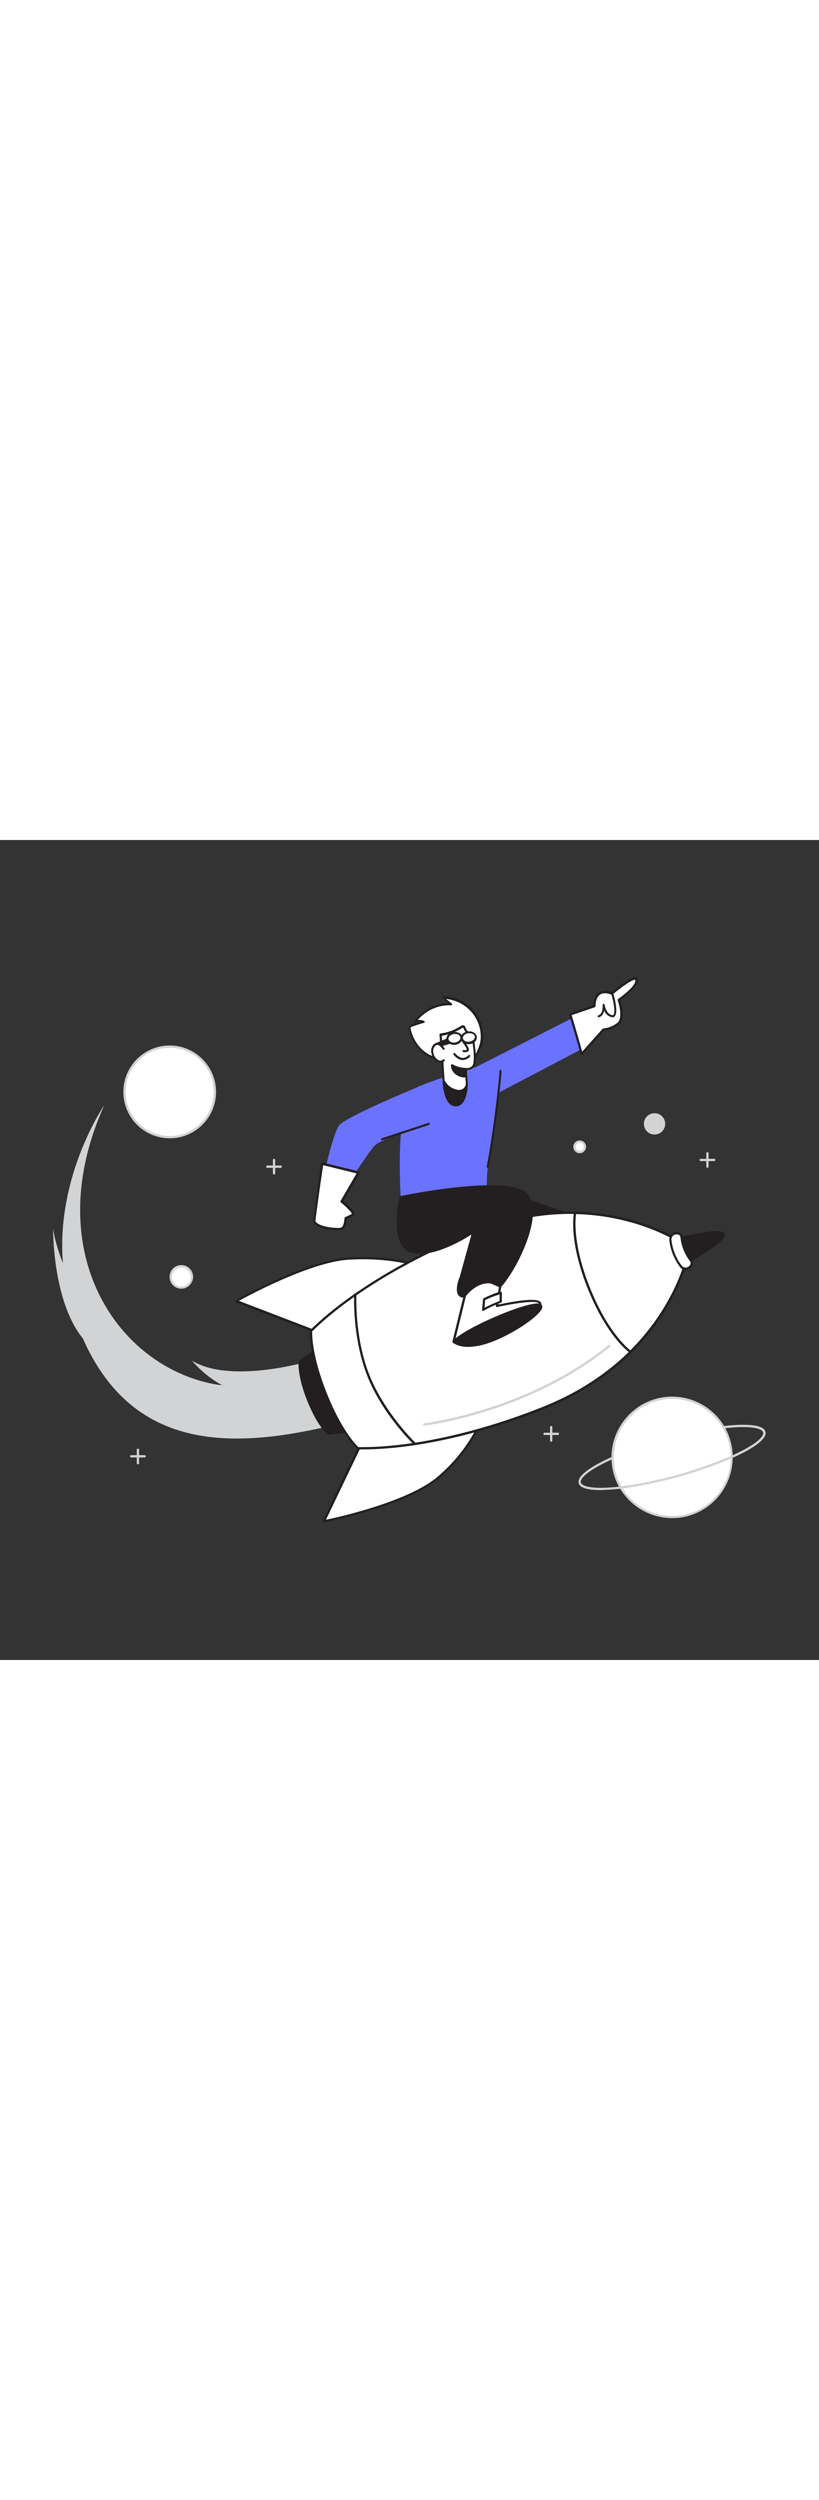 <svg version="1.1" id="Layer_1" xmlns="http://www.w3.org/2000/svg" xmlns:xlink="http://www.w3.org/1999/xlink" x="0px" y="0px" viewBox="0 0 500 500" style="width: 164px;" xml:space="preserve" data-imageid="rocket-boy-26" imageName="Rocket Boy" class="illustrations_image">
  <rect x="0" y="0" width="500" height="500" fill="#333333" stroke="none"/>
  <style type="text/css">
    .st0_rocket-boy-26{fill:#231F20;}
    .st1_rocket-boy-26{fill:#FFFFFF;}
    .st2_rocket-boy-26{fill:#D1D3D4;}
    .st3_rocket-boy-26{fill:#6b72fd;}
  </style>
	<g id="Left_Foot_rocket-boy-26">
    <polygon class="st0_rocket-boy-26" points="297.1,210.8 388.7,242.9 340.6,255.2 284.3,227.4  "/>
		<path class="st0_rocket-boy-26" d="M340.6,255.8c-0.1,0-0.2,0-0.3-0.1L284,227.9c-0.3-0.1-0.4-0.5-0.3-0.8c0,0,0-0.1,0.1-0.1l12.9-16.6
      c0.2-0.2,0.4-0.3,0.7-0.2l91.6,32.1c0.3,0.1,0.4,0.3,0.4,0.6c0,0.3-0.2,0.5-0.5,0.6l-48.1,12.3
      C340.7,255.8,340.7,255.8,340.6,255.8z M285.2,227.2l55.5,27.4l45.9-11.8l-89.2-31.3L285.2,227.2z"/>
  </g>
	<g id="Stars_and_Planet_rocket-boy-26">
    <circle class="st1_rocket-boy-26" cx="103.6" cy="153.6" r="27.6"/>
		<path class="st2_rocket-boy-26" d="M103.6,181.9c-15.6,0-28.3-12.7-28.3-28.3c0-15.6,12.7-28.3,28.3-28.3c15.6,0,28.3,12.7,28.3,28.3
      C131.9,169.2,119.2,181.9,103.6,181.9z M103.6,126.7c-14.9,0-26.9,12.1-26.9,26.9s12.1,26.9,26.9,26.9s26.9-12.1,26.9-26.9
      C130.5,138.7,118.4,126.7,103.6,126.7z"/>
		<circle class="st1_rocket-boy-26" cx="110.7" cy="266.5" r="6.5"/>
		<path class="st2_rocket-boy-26" d="M110.7,273.6c-4,0-7.2-3.2-7.2-7.2c0-4,3.2-7.2,7.2-7.2s7.2,3.2,7.2,7.2l0,0
      C117.8,270.4,114.6,273.6,110.7,273.6z M110.7,260.7c-3.2,0-5.8,2.6-5.8,5.8c0,3.2,2.6,5.8,5.8,5.8c3.2,0,5.8-2.6,5.8-5.8
      C116.4,263.3,113.8,260.7,110.7,260.7z"/>
		<circle class="st1_rocket-boy-26" cx="353.9" cy="187.1" r="3.2"/>
		<path class="st2_rocket-boy-26" d="M353.9,191c-2.2,0-3.9-1.8-3.9-3.9c0-2.2,1.8-3.9,3.9-3.9c2.2,0,3.9,1.8,3.9,3.9c0,0,0,0,0,0
      C357.8,189.2,356,191,353.9,191z M353.9,184.6c-1.4,0-2.5,1.1-2.5,2.5s1.1,2.5,2.5,2.5s2.5-1.1,2.5-2.5l0,0
      C356.4,185.7,355.3,184.5,353.9,184.6C353.9,184.5,353.9,184.5,353.9,184.6L353.9,184.6z"/>
		<circle class="st2_rocket-boy-26" cx="399.6" cy="173.1" r="6.5"/>
		<circle class="st1_rocket-boy-26" cx="410.4" cy="376.5" r="36.4"/>
		<path class="st2_rocket-boy-26" d="M410.4,413.5c-20.5,0-37.1-16.6-37.1-37s16.6-37.1,37-37.1c16.7,0,31.3,11.1,35.7,27.2l0,0
      c5.4,19.7-6.2,40.1-25.9,45.6C417,413.1,413.7,413.5,410.4,413.5L410.4,413.5z M410.4,340.8c-19.7,0-35.7,16-35.7,35.7
      c0,19.7,16,35.7,35.7,35.7c19.7,0,35.7-16,35.7-35.7c0-3.2-0.4-6.4-1.3-9.5l0,0C440.4,351.5,426.4,340.8,410.4,340.8L410.4,340.8z"/>
		<path class="st2_rocket-boy-26" d="M366.6,396.4c-6.5,0-12.4-0.9-13.3-4.2c-1.5-5.4,12.1-12.4,20.4-16.1c0.4-0.2,0.8,0,0.9,0.4
      c0.2,0.4,0,0.8-0.4,0.9c-15.5,6.9-20.3,12-19.6,14.4s7.4,4.4,24.2,2.4c23.2-3.1,46-9.4,67.5-18.6c15.5-6.9,20.3-12,19.6-14.4
      s-7.4-4.4-24.2-2.4c-0.4,0-0.7-0.2-0.8-0.6c0,0,0,0,0,0c0-0.4,0.2-0.7,0.6-0.8c9-1.1,24.3-2,25.8,3.4s-12.1,12.4-20.4,16.1
      c-21.7,9.3-44.6,15.5-67.9,18.7C374.9,396,370.7,396.3,366.6,396.4z"/>
		<path class="st2_rocket-boy-26" d="M336.5,366.9c-0.4,0-0.7-0.3-0.7-0.7v0V358c0-0.4,0.3-0.7,0.7-0.7c0.4,0,0.7,0.3,0.7,0.7v8.2
      C337.2,366.6,336.9,366.9,336.5,366.9z"/>
		<path class="st2_rocket-boy-26" d="M340.6,362.8h-8.2c-0.4,0-0.7-0.3-0.7-0.7c0-0.4,0.3-0.7,0.7-0.7h8.2c0.4,0,0.7,0.3,0.7,0.7
      S341,362.8,340.6,362.8C340.6,362.8,340.6,362.8,340.6,362.8z"/>
		<path class="st2_rocket-boy-26" d="M431.9,199.9c-0.4,0-0.7-0.3-0.7-0.7c0,0,0,0,0,0V191c0-0.4,0.3-0.7,0.7-0.7c0.4,0,0.7,0.3,0.7,0.7
      c0,0,0,0,0,0v8.2C432.6,199.6,432.2,199.9,431.9,199.9z"/>
		<path class="st2_rocket-boy-26" d="M436,195.8h-8.2c-0.4,0-0.7-0.3-0.7-0.7s0.3-0.7,0.7-0.7c0,0,0,0,0,0h8.2c0.4,0,0.7,0.3,0.7,0.7
      C436.7,195.5,436.4,195.8,436,195.8z"/>
		<path class="st2_rocket-boy-26" d="M84.2,380.7c-0.4,0-0.7-0.3-0.7-0.7l0,0v-8.2c0-0.4,0.3-0.7,0.7-0.7c0.4,0,0.7,0.3,0.7,0.7v8.3
      C84.9,380.4,84.6,380.7,84.2,380.7z"/>
		<path class="st2_rocket-boy-26" d="M88.3,376.5h-8.2c-0.4,0-0.7-0.3-0.7-0.7c0-0.4,0.3-0.7,0.7-0.7h8.2c0.4,0,0.7,0.3,0.7,0.7
      C89,376.2,88.7,376.5,88.3,376.5C88.3,376.5,88.3,376.5,88.3,376.5z"/>
		<path class="st2_rocket-boy-26" d="M167.3,204c-0.4,0-0.7-0.3-0.7-0.7v-8.2c0-0.4,0.3-0.7,0.7-0.7c0.4,0,0.7,0.3,0.7,0.7v8.2
      C168,203.7,167.7,204,167.3,204z"/>
		<path class="st2_rocket-boy-26" d="M171.4,199.9h-8.2c-0.4,0-0.7-0.3-0.7-0.7c0-0.4,0.3-0.7,0.7-0.7c0,0,0,0,0,0h8.2c0.4,0,0.7,0.3,0.7,0.7
      C172.1,199.6,171.8,199.9,171.4,199.9C171.4,199.9,171.4,199.9,171.4,199.9z"/>
  </g>
	<g id="Rocket_rocket-boy-26">
    <path class="st2_rocket-boy-26" d="M189.9,317.5c0,0-48.6,14.7-72.7,0c0,0,18.5,23.1,43.6,20.5S189.9,317.5,189.9,317.5z"/>
		<path class="st2_rocket-boy-26" d="M206.8,304.8c0,0-37,35.8-79,26.4c-58.3-13-103.3-82.4-64.2-169.4c0,0-40.6,59-19.6,124.7
      c28.8,90,98.3,86.3,169.1,67.9"/>
		<path class="st0_rocket-boy-26" d="M182.9,318c0,0-1.1,7.8,5.2,23.5s12.4,20.6,12.4,20.6l22.2-2.7l-21.8-54.6L182.9,318z"/>
		<path class="st0_rocket-boy-26" d="M200.5,362.7c-0.1,0-0.3,0-0.4-0.1c-0.3-0.2-6.4-5.2-12.6-20.8s-5.2-23.5-5.2-23.8c0-0.2,0.1-0.3,0.2-0.4
      l18-13.3c0.2-0.1,0.4-0.2,0.5-0.1c0.2,0.1,0.3,0.2,0.4,0.4l21.8,54.6c0.1,0.3,0,0.7-0.3,0.8c-0.1,0-0.1,0-0.2,0L200.5,362.7
      L200.5,362.7z M183.5,318.4c-0.1,1.5-0.3,9.1,5.1,22.9s10.9,19.2,12,20.2l21.1-2.6l-21.2-53.1L183.5,318.4z"/>
		<path class="st1_rocket-boy-26" d="M293.4,354.4c0,0-6.2,17.8-26,34.5s-69.6,26.5-69.6,26.5l27.3-57.1L293.4,354.4z"/>
		<path class="st0_rocket-boy-26" d="M197.8,416.2c-0.2,0-0.4-0.1-0.6-0.3c-0.2-0.2-0.2-0.5-0.1-0.7l27.3-57.1c0.1-0.2,0.3-0.4,0.6-0.4l68.3-4
      c0.2,0,0.5,0.1,0.6,0.3c0.1,0.2,0.2,0.4,0.1,0.6c-0.1,0.2-6.5,18.2-26.2,34.8s-69.5,26.6-70,26.7L197.8,416.2z M225.6,359.1
      L199,414.5c8.2-1.7,50.4-11.2,68-26.1c16.8-14.2,23.8-29.3,25.4-33.2L225.6,359.1z"/>
		<path class="st1_rocket-boy-26" d="M255.6,259.6c0,0-16.7-5.9-42.6-4.4s-68.8,25.9-68.8,25.9l59.1,22.6L255.6,259.6z"/>
		<path class="st0_rocket-boy-26" d="M203.3,304.5c-0.1,0-0.2,0-0.2,0l-59.1-22.6c-0.3-0.1-0.4-0.3-0.4-0.6c0-0.3,0.1-0.5,0.4-0.7
      c0.4-0.2,43.4-24.5,69.1-26s42.7,4.4,42.9,4.5c0.4,0.1,0.6,0.5,0.4,0.9c0,0.1-0.1,0.2-0.2,0.3l-52.3,44.1
      C203.7,304.4,203.5,304.5,203.3,304.5z M145.8,281l57.4,22l51-43.1c-4.2-1.3-19.6-5.3-41.1-4C190.2,257.2,153.2,277,145.8,281z"/>
		<path class="st1_rocket-boy-26" d="M189.9,299.3c21.7-21.3,56.8-43.2,98.9-60c63.8-25.4,111-3.5,126.6,5.8c3.5,2.1,5.1,6.2,4,10.1
      c-5,17.5-24.1,65.9-87.9,91.3c-42.1,16.8-82.6,25-113,24.5c0,0-9.8-8.7-19.8-33.6S189.9,299.3,189.9,299.3z"/>
		<path class="st0_rocket-boy-26" d="M221.1,371.6h-2.6c-0.2,0-0.3-0.1-0.4-0.2c-0.4-0.4-10.1-9.1-20-33.9s-8.9-37.8-8.9-38.3
      c0-0.2,0.1-0.3,0.2-0.4c22.6-22.1,58.7-44,99.1-60.2c63.3-25.2,110.1-4.4,127.2,5.8c3.8,2.2,5.6,6.7,4.4,10.9
      c-5.5,19.2-25,66.5-88.3,91.8C292.5,362.8,252.3,371.6,221.1,371.6z M218.8,370.2c31.3,0.4,72.4-8.5,112.5-24.5
      c62.7-25,82.1-71.9,87.5-90.8c1-3.6-0.5-7.4-3.7-9.3c-17-10.1-63.3-30.7-126-5.7c-40.1,16-76,37.7-98.5,59.7
      c-0.1,1.9-0.2,14.8,8.8,37.5S217.4,368.9,218.8,370.2z"/>
		<path class="st1_rocket-boy-26" d="M419.4,255.1c-3.2,11.1-12.1,34.7-34.5,57c0,0-13.6-9.3-25.4-38.9s-8.4-45.7-8.4-45.7
      c31.6,0.7,54.3,11.7,64.3,17.6C418.9,247.1,420.5,251.2,419.4,255.1z"/>
		<path class="st0_rocket-boy-26" d="M384.9,312.8c-0.1,0-0.3,0-0.4-0.1c-0.6-0.4-13.9-9.8-25.7-39.2s-8.5-45.5-8.4-46.1c0.1-0.3,0.4-0.5,0.7-0.6
      l0,0c31.4,0.7,54,11.4,64.6,17.7c3.8,2.2,5.6,6.7,4.4,10.9l0,0c-3.4,11.9-12.4,35.2-34.7,57.3C385.2,312.7,385.1,312.8,384.9,312.8
      z M351.7,228.1c-0.5,3.1-2,18.8,8.4,44.8s22.2,36.3,24.7,38.3c21.8-21.8,30.6-44.5,33.9-56.2l0,0c1-3.6-0.5-7.4-3.7-9.3
      C404.6,239.4,382.5,229,351.7,228.1z"/>
		<path class="st1_rocket-boy-26" d="M199.6,296.3c-0.4,0-0.7-0.3-0.7-0.7c0-0.2,0.1-0.4,0.2-0.5c15.7-12.9,32.3-24.7,49.4-35.6
      c0.3-0.2,0.8-0.1,1,0.2c0.2,0.3,0.1,0.8-0.2,1l0,0c-17.1,10.8-33.6,22.7-49.3,35.5C199.9,296.2,199.8,296.3,199.6,296.3z"/>
		<path class="st0_rocket-boy-26" d="M253.3,369c-0.2,0-0.4-0.1-0.5-0.2c-0.2-0.2-19.1-18.2-28.5-41.8s-8.1-49.7-8.1-49.9c0-0.4,0.4-0.7,0.7-0.7
      c0,0,0,0,0,0c0.4,0,0.7,0.4,0.7,0.7c0,0.3-1.3,26.1,8,49.3s28,41.1,28.2,41.3c0.3,0.3,0.3,0.7,0,1c0,0,0,0,0,0
      C253.7,368.9,253.5,369,253.3,369z"/>
		<path class="st0_rocket-boy-26" d="M413.5,243.2c0,0,26.9-7,28.5-3s-22.8,17.4-22.8,17.4"/>
		<path class="st0_rocket-boy-26" d="M419.2,258.3c-0.2,0-0.4-0.1-0.5-0.3c-0.2-0.3,0-0.7,0.2-0.8c11.5-6.3,23.3-14.5,22.5-16.7s-15.1,0.1-27.8,3.4
      c-0.3,0.1-0.7-0.1-0.8-0.4c-0.1-0.3,0.1-0.7,0.5-0.8c6.4-1.7,27.6-6.8,29.2-2.6s-17.2,15-23,18.2
      C419.4,258.3,419.3,258.3,419.2,258.3z"/>
		<path class="st1_rocket-boy-26" d="M415.8,260.2c-3.7-4.8-6-10.5-6.6-16.5c-0.1-2,1.4-3.7,3.3-3.9l0,0c1.6-0.4,3.2,0.6,3.6,2.2c0,0.1,0,0.1,0,0.2
      c0.5,5.2,2.5,10.1,5.7,14.2c0.9,1.4,0.6,3.2-0.8,4.2c-0.1,0-0.1,0.1-0.2,0.1l0,0C419.3,262,417.1,261.7,415.8,260.2z"/>
		<path class="st0_rocket-boy-26" d="M418.6,262.2c-1.3,0-2.5-0.6-3.3-1.6c-3.7-4.9-6.1-10.7-6.7-16.8c-0.1-2.3,1.6-4.4,3.9-4.7
      c1.1-0.2,2.3,0.1,3.2,0.8c0.7,0.5,1.2,1.4,1.3,2.3c0.5,5,2.4,9.8,5.5,13.9c0.5,0.7,0.8,1.6,0.6,2.5c-0.2,1.1-0.8,2.1-1.8,2.8
      C420.5,261.9,419.6,262.2,418.6,262.2z M413.1,240.5h-0.5c-1.6,0.2-2.7,1.5-2.7,3.1c0.6,5.9,2.8,11.5,6.4,16.1l0,0
      c1,1.2,2.8,1.4,4.1,0.4c0.6-0.4,1.1-1.1,1.2-1.8c0.1-0.5,0-1-0.4-1.5c-3.2-4.2-5.3-9.3-5.8-14.6c-0.1-0.5-0.3-1-0.7-1.3
      C414.3,240.7,413.7,240.5,413.1,240.5L413.1,240.5z"/>
		<path class="st2_rocket-boy-26" d="M258.9,357.1c-0.4,0-0.7-0.4-0.7-0.7c0-0.3,0.3-0.6,0.6-0.7c0.6-0.1,63.1-7.6,112.8-47.8
      c0.3-0.2,0.8-0.2,1,0.1c0,0,0,0,0,0c0.2,0.3,0.2,0.7-0.1,1c0,0,0,0,0,0C322.5,349.5,259.6,357.1,258.9,357.1L258.9,357.1z"/>
		<path class="st2_rocket-boy-26" d="M58.2,299.1c-2.1-4.2-22.6-39.5-25.8-62.1c0,0-0.4,44,18,66.7S58.2,299.1,58.2,299.1z"/>
  </g>
	<g id="Character_rocket-boy-26">
    <path class="st3_rocket-boy-26 targetColor" d="M307.4,142.8c0,0-10.6,48.1-10.2,68c0,1,3.1,3.4,3.2,4.3c1.5,17.8-55.8,2.8-55.8,2.8s-2.1-37.7,2.1-51.2
      s8.8-16.4,8.8-16.4s38.3-15.1,45.1-12.9S307.4,142.8,307.4,142.8z" style="fill: #6b72fd;"/>
		<polygon class="st3_rocket-boy-26 targetColor" points="286.8,163.3 359.7,125.1 353.9,106.3 275.9,145.9" style="fill: #6b72fd;"/>
		<path class="st1_rocket-boy-26" d="M287.9,134.1c1.2-0.5,2.2-1.5,2.8-2.7c2.1-3.7,3.7-7.7,3.6-12c-0.3-12.9-10.8-23.2-23.7-23.4l5,4
      c-8.6-0.3-16.8,3.6-21.9,10.6c1.7-0.5,3.5-0.4,5.1,0.2c-2.5,0.7-5,1.5-7.5,2.4c-0.8,0.1-1.3,0.9-1.2,1.7c0,0.1,0.1,0.3,0.1,0.4
      c1.8,8.3,8,16,16.4,17.8c1.4,0.3,2.9,0.4,4.3,0.6c3.2,0.4,6.3,1.1,9.5,1.2c2,0.1,4,0,6-0.4C286.9,134.4,287.4,134.3,287.9,134.1z"/>
		<path class="st0_rocket-boy-26" d="M281.9,135.7c-0.5,0-1,0-1.6,0c-2.1-0.1-4.2-0.4-6.2-0.8c-1.1-0.2-2.2-0.3-3.3-0.5l-1-0.1
      c-1.1-0.1-2.2-0.3-3.3-0.5c-8.1-1.7-14.9-9.1-16.9-18.3c-0.2-0.6-0.1-1.3,0.2-1.9c0.3-0.4,0.8-0.7,1.3-0.9c1.6-0.7,3.3-1.2,5-1.8
      c-0.8,0-1.5,0.1-2.2,0.3c-0.3,0.1-0.5,0-0.7-0.2c-0.2-0.2-0.2-0.5,0-0.8c4.9-6.6,12.5-10.6,20.6-10.9l-3.5-2.9
      c-0.2-0.2-0.3-0.5-0.2-0.7c0.1-0.2,0.3-0.4,0.6-0.4c13.3,0.1,24,10.7,24.3,24c0.1,3.9-1.1,7.9-3.7,12.3c-0.6,1.4-1.7,2.4-3.1,3l0,0
      c-0.5,0.2-1.1,0.4-1.6,0.5C285,135.5,283.5,135.7,281.9,135.7z M255.8,109.7c1.1,0,2.1,0.2,3.1,0.6c0.3,0.1,0.4,0.4,0.4,0.6
      c0,0.3-0.2,0.5-0.5,0.6c-2.5,0.7-5,1.5-7.4,2.4c-0.3,0.1-0.5,0.2-0.7,0.4c-0.1,0.3-0.1,0.6,0,0.9c1.9,8.7,8.2,15.7,15.9,17.3
      c1,0.2,2.1,0.4,3.2,0.5l1,0.1c1.1,0.1,2.2,0.3,3.4,0.5c2,0.3,4.1,0.6,6.1,0.8c2,0.1,3.9,0,5.8-0.4c0.5-0.1,1-0.2,1.4-0.4l0,0
      c1.1-0.5,2-1.3,2.5-2.5c2.5-4.2,3.6-8,3.5-11.6c-0.1-5-1.9-9.9-5-13.8c-4-5-9.8-8.1-16.2-8.8l3.5,2.8c0.2,0.2,0.3,0.5,0.2,0.7
      c-0.1,0.3-0.3,0.4-0.6,0.4c-7.8-0.3-15.3,3-20.4,9C255.4,109.7,255.6,109.7,255.8,109.7L255.8,109.7z M287.9,134.1L287.9,134.1z"/>
		<path class="st0_rocket-boy-26" d="M270.8,146.7c0,0,0.2,14.6,7.1,15.1s7.1-13,7.1-13"/>
		<path class="st0_rocket-boy-26" d="M278.3,162.4h-0.4c-7.4-0.5-7.7-15.1-7.7-15.7c0-0.3,0.2-0.7,0.5-0.7s0.7,0.2,0.7,0.5c0,0.1,0,0.1,0,0.2
      c0,0.1,0.3,14.1,6.6,14.5c1.1,0.1,2.2-0.3,3-1.1c3.3-3,3.4-11.2,3.4-11.3c0-0.3,0.3-0.6,0.6-0.6c0.3,0,0.6,0.3,0.6,0.6c0,0,0,0,0,0
      c0,0.4-0.1,8.8-3.8,12.2C280.9,161.9,279.6,162.4,278.3,162.4z"/>
		<path class="st1_rocket-boy-26" d="M284.4,139.6l0.6,9.2c0,0-0.6,5.2-6.3,4c-3.4-0.8-6.3-3-7.9-6.1c0,0-1.4-22.1-1.9-28c4.1-0.5,8.1-1.9,11.6-4
      c0.5-0.4,1.1-0.8,1.7-1c1.1-0.2,1,0.5,1.5,1.4c0.9,1.8,2.4,3.2,4.2,4c0.2,0.1,0.4,0.2,0.6,0.4c0.1,0.2,0.1,0.3,0.1,0.5
      c0.6,5.3,1.7,10.5,0.9,15.8C289,140.4,284.4,139.6,284.4,139.6z"/>
		<path class="st0_rocket-boy-26" d="M280.3,153.6c-0.6,0-1.2-0.1-1.8-0.2c-3.6-0.8-6.7-3.2-8.3-6.5c0-0.1,0-0.1,0-0.2c0-0.2-1.4-22.2-1.9-28
      c0-0.2,0-0.3,0.1-0.5c0.1-0.1,0.3-0.2,0.4-0.2c4-0.5,7.9-1.8,11.4-3.9c0.2-0.1,0.3-0.2,0.5-0.3c0.4-0.3,0.9-0.6,1.5-0.8
      c0.8-0.2,1.7,0.3,1.9,1.1c0,0,0,0.1,0,0.1c0.1,0.2,0.2,0.4,0.2,0.6c0.9,1.6,2.2,3,3.9,3.7c0.3,0.1,0.7,0.4,0.9,0.7
      c0.1,0.2,0.2,0.5,0.2,0.8c0.1,1.1,0.3,2.3,0.4,3.4c0.5,4.1,1.1,8.3,0.5,12.6c-0.1,1.3-0.8,2.5-1.8,3.3c-1,0.7-2.2,1-3.4,1
      l0.6,8.5c-0.2,1.6-1,3-2.2,3.9C282.5,153.3,281.4,153.7,280.3,153.6z M271.4,146.5c1.5,2.9,4.2,5,7.4,5.7c1.3,0.4,2.7,0.2,3.9-0.5
      c0.9-0.7,1.5-1.8,1.7-2.9l-0.6-9.1c0-0.2,0.1-0.4,0.2-0.5c0.1-0.1,0.3-0.2,0.5-0.2c1.1,0.2,2.2-0.1,3.2-0.7
      c0.8-0.6,1.2-1.5,1.3-2.4c0.6-4.1,0-8.2-0.5-12.2c-0.1-1.1-0.3-2.3-0.4-3.4c0-0.1,0-0.2,0-0.2c-0.1-0.1-0.2-0.1-0.3-0.2
      c-1.9-0.9-3.5-2.4-4.5-4.3c-0.1-0.2-0.2-0.5-0.3-0.7c-0.1-0.1-0.1-0.3-0.2-0.4l0,0c-0.1,0-0.2,0-0.4,0c-0.3,0.1-0.6,0.3-0.9,0.5
      c-0.2,0.1-0.4,0.3-0.6,0.4c-3.5,2-7.3,3.4-11.2,4C270.1,125.6,271.3,144.8,271.4,146.5L271.4,146.5z"/>
		<path class="st0_rocket-boy-26" d="M284.6,144.1c-2.3,0.2-4.5-0.5-6.3-1.9c-1.5-1.2-2.3-3-2.4-4.9c2.6,1.4,5.5,2.2,8.4,2.3L284.6,144.1z"/>
		<path class="st0_rocket-boy-26" d="M284,144.8c-2.2,0.1-4.4-0.7-6.1-2.1c-1.6-1.3-2.6-3.3-2.6-5.4c0-0.3,0.3-0.6,0.7-0.6c0.1,0,0.2,0,0.3,0.1
      c2.5,1.4,5.3,2.1,8.1,2.2c0.3,0,0.6,0.2,0.6,0.6l0.2,4.5c0,0.3-0.2,0.6-0.5,0.6C284.5,144.7,284.2,144.8,284,144.8z M276.7,138.4
      c0.3,1.3,1,2.5,2.1,3.4c1.5,1.2,3.3,1.9,5.2,1.8l-0.2-3.3C281.3,140.1,278.9,139.5,276.7,138.4L276.7,138.4z"/>
		<path class="st1_rocket-boy-26" d="M283,123.2c0,0,3.2,4.2,2.6,5.1c-0.7,0.8-2.7,0.4-2.7,0.4"/>
		<path class="st0_rocket-boy-26" d="M283.9,129.4c-0.4,0-0.8,0-1.1-0.1c-0.3-0.1-0.6-0.4-0.5-0.7c0,0,0,0,0,0c0.1-0.3,0.4-0.6,0.7-0.5c0,0,0,0,0,0
      c0.7,0.1,1.8,0.1,2.1-0.2c-0.6-1.6-1.5-3-2.6-4.3c-0.2-0.3-0.2-0.6,0.1-0.9c0,0,0,0,0,0c0.3-0.2,0.7-0.2,0.9,0.1c0,0,0,0,0,0
      c2.4,3.1,3.2,5,2.6,5.8C285.5,129.2,284.7,129.5,283.9,129.4z"/>
		<path class="st0_rocket-boy-26" d="M282.6,134.2h-0.2c-3.1-0.1-5.4-3.1-5.5-3.3c-0.2-0.3-0.2-0.7,0.1-0.9c0,0,0,0,0,0c0.3-0.2,0.6-0.2,0.9,0.1
      c0,0,0,0,0,0c0,0,2.1,2.7,4.6,2.8c1.3,0,2.6-0.6,3.4-1.6c0.2-0.3,0.6-0.3,0.9-0.1c0.3,0.2,0.3,0.6,0.1,0.9c0,0,0,0,0,0.1
      C285.7,133.4,284.2,134.1,282.6,134.2z"/>
		<path class="st1_rocket-boy-26" d="M287.1,264.4L276.9,306c0,0,51-17.1,52.8-22.6s-26.4,0.8-26.4,0.8l2-11.9L287.1,264.4z"/>
		<path class="st0_rocket-boy-26" d="M276.9,306.7c-0.2,0-0.3-0.1-0.5-0.2c-0.2-0.2-0.3-0.4-0.2-0.7l10.2-41.6c0.1-0.2,0.2-0.4,0.4-0.5
      c0.2-0.1,0.4-0.1,0.6,0l18.2,7.9c0.3,0.1,0.5,0.4,0.4,0.8l-1.8,10.9c5.6-1.2,23-4.8,25.8-1.6c0.5,0.5,0.6,1.3,0.4,1.9
      c-1.9,5.7-48,21.3-53.2,23.1C277.1,306.7,277,306.7,276.9,306.7z M287.6,265.3l-9.7,39.6c19.6-6.6,49.9-18,51.2-21.8
      c0.1-0.3,0-0.5-0.1-0.6c-1.9-2.1-16.6,0.3-25.5,2.3c-0.2,0.1-0.5,0-0.6-0.2c-0.2-0.2-0.2-0.4-0.2-0.6l1.9-11.4L287.6,265.3z"/>
		<path class="st0_rocket-boy-26" d="M244.6,217.8c0,0-7.1,29.4,6.9,33.4s37.3-12,37.3-12l-7.6,27.3c0,0-5.1,12.3,2.3,11.8
      c6.6-8.6,15.7-10.9,21.9-6c9.7-10.8,26.8-44.7,15.8-56.3S244.6,217.8,244.6,217.8z"/>
		<path class="st0_rocket-boy-26" d="M283,279c-1.3,0.1-2.5-0.5-3.2-1.5c-2.4-3.3,0.7-10.9,0.9-11.2l7.1-25.7c-5.3,3.4-24.2,14.6-36.5,11.1
      c-14.4-4.1-7.6-32.9-7.3-34.1c0.1-0.2,0.2-0.4,0.5-0.5c2.7-0.6,66-13.4,77.2-1.7s-5.6,45.9-15.8,57.2
      c-0.2,0.2-0.6,0.3-0.8,0.1c-2.4-1.9-5.4-2.7-8.5-2.3c-4.5,0.6-8.9,3.5-12.6,8.2c-0.1,0.1-0.3,0.2-0.4,0.2L283,279z M288.8,238.6c0.1,0,0.3,0,0.4,0.1
      c0.2,0.1,0.3,0.4,0.2,0.7l-7.6,27.3c-0.9,2.1-2.6,7.8-1,10.1c0.6,0.7,1.5,1.1,2.4,1c3.8-4.8,8.5-7.8,13.2-8.4
      c3.1-0.4,6.3,0.3,8.9,2.2c9.7-11.1,25.8-44.1,15.4-55.1c-10.2-10.8-70.2,0.9-75.6,1.9c-0.8,3.4-5.9,28.7,6.5,32.3
      c13.5,3.9,36.6-11.7,36.8-11.9C288.5,238.7,288.6,238.6,288.8,238.6L288.8,238.6z"/>
		<path class="st0_rocket-boy-26" d="M276.9,306c0,0,5.6,5.5,21.5,0s36.1-20.2,31.2-22.6S282.3,298.3,276.9,306z"/>
		<path class="st0_rocket-boy-26" d="M285.8,309.1c-6.5,0-9.1-2.5-9.3-2.6c-0.2-0.2-0.3-0.5-0.1-0.8c5.3-7.5,47.9-25.7,53.6-22.8
      c0.7,0.3,1.1,1.1,1.1,1.8c-0.3,4.9-18.5,17.1-32.4,21.9C294.6,308.1,290.2,309,285.8,309.1z M277.8,305.9c1.6,1,7.6,4,20.5-0.5
      c14-4.8,31.3-16.9,31.6-20.9c0-0.3-0.1-0.6-0.4-0.6C325.2,281.8,284.5,298.1,277.8,305.9L277.8,305.9z M276.9,306L276.9,306z"/>
		<path class="st1_rocket-boy-26" d="M305.7,281.6c0,0-7.6,2.9-10.7,4.9l0.6-6.4c0,0,8.3-4,10.1-3.8V281.6z"/>
		<path class="st0_rocket-boy-26" d="M295,287.2c-0.1,0-0.3,0-0.4-0.1c-0.2-0.1-0.4-0.4-0.3-0.7l0.6-6.4c0-0.2,0.2-0.5,0.4-0.6
      c1.4-0.7,8.6-4.1,10.5-3.9c0.4,0,0.6,0.3,0.6,0.7v5.3c0,0.3-0.2,0.5-0.5,0.6c-0.1,0-7.5,2.9-10.5,4.9
      C295.3,287.2,295.1,287.2,295,287.2z M296.2,280.5l-0.4,4.7c3-1.5,6-2.9,9.2-4.1v-4C302,278,299,279.1,296.2,280.5L296.2,280.5z
       M305.7,281.5L305.7,281.5z"/>
		<path class="st3_rocket-boy-26 targetColor" d="M261.7,147.9c0,0-50.6,20.5-54.8,26.3s-11.6,40.7-11.6,40.7l15.3-2.2c0,0,13.8-21.7,18.1-26.3s28.5-11,28.5-11
      L261.7,147.9z" style="fill: #6b72fd;"/>
		<path class="st1_rocket-boy-26" d="M218.8,202.8l-10.3,17.6c0,0,8.7,7,6.6,8.1s-4.1,2.1-4.1,2.1s-0.2,5.8-2.8,6.4s-17-0.6-16.3-5.5
      c2.2-17,5-36.3,4.8-34.1L218.8,202.8z"/>
		<path class="st0_rocket-boy-26" d="M206.2,237.9c-3.9,0-10.8-1-13.6-3.4c-1-0.7-1.5-1.9-1.3-3.1c1-7.2,2.1-15.7,3.2-23.2
      c0.9-6.6,1.3-9.5,1.7-10.8c0,0,0-0.1,0-0.1c0,0,0,0.1,0,0.1c0.2-1,0.4-0.9,0.8-0.9c0.2,0,0.4,0.1,0.5,0.3l21.6,5.3
      c0.2,0.1,0.4,0.2,0.5,0.4c0.1,0.2,0.1,0.4,0,0.6l-10,17.1c2.1,1.7,6.9,5.9,6.7,7.9c0,0.4-0.3,0.8-0.7,1c-1.6,0.9-3.1,1.6-3.8,1.9
      c-0.1,1.5-0.7,6-3.2,6.6C207.7,237.8,206.9,237.9,206.2,237.9z M197.3,198.3c-0.6,3.7-2.8,18.8-4.7,33.4c-0.1,0.7,0.3,1.4,0.9,1.8
      c3.1,2.7,12.7,3.4,14.6,2.9c1.6-0.4,2.2-4.4,2.2-5.8c0-0.3,0.2-0.5,0.4-0.6c0,0,2-0.9,4.1-2c0.1-0.7-3-4-6.7-7
      c-0.3-0.2-0.3-0.6-0.2-0.9l9.8-16.8L197.3,198.3z"/>
		<path class="st1_rocket-boy-26" d="M355.1,130.5c0-0.7-6.9-24.2-6.9-24.2l14.9-5.2c0,0-0.2-5.5,3-7.6s7.6,0,7.6,0s13.1-11,14.7-8.7
      s-3.2,7.4-10.6,12.6c0,0,3.9,11-0.5,14.5c-2.6,2-5.7,3.3-8.9,3.6L355.1,130.5z"/>
		<path class="st0_rocket-boy-26" d="M355.1,131.2c-0.1,0-0.2,0-0.2,0c-0.3-0.1-0.4-0.3-0.5-0.6c-0.1-1-4.2-14.9-6.9-24c-0.1-0.4,0.1-0.7,0.4-0.9
      l14.5-5.1c0-1.5,0.4-5.8,3.3-7.7s6.6-0.7,7.8-0.2c2.5-2.1,11.4-9.3,14.4-8.9c0.4,0,0.8,0.3,1,0.6c2.3,3.3-5.3,9.6-10.3,13.3
      c0.7,2.3,3.3,11.4-0.9,14.8c-2.6,2.1-5.7,3.4-9,3.7L355.6,131C355.5,131.1,355.3,131.2,355.1,131.2z M355.8,130.5L355.8,130.5z
       M349,106.8c2.2,7.3,5.4,18.3,6.4,22.3l12.5-14c0.1-0.1,0.3-0.2,0.5-0.2c3.1-0.3,6.1-1.5,8.5-3.4c3.2-2.6,1.3-10.8,0.2-13.7
      c-0.1-0.3,0-0.6,0.2-0.8c8.5-6.1,11.4-10.3,10.4-11.7c-1-0.6-7.4,3.6-13.7,8.9c-0.2,0.2-0.5,0.2-0.8,0.1c0,0-4.1-1.9-6.9,0
      s-2.7,6.9-2.7,7c0,0.3-0.2,0.6-0.5,0.7L349,106.8z"/>
		<path class="st0_rocket-boy-26" d="M297.7,199.9h-0.1c-0.3-0.1-0.6-0.4-0.5-0.7c0,0,0,0,0,0c4.1-20.2,8-56.5,7.8-58.2c-0.1-0.3,0.1-0.7,0.4-0.8
      c0,0,0,0,0,0c0.3-0.1,0.7,0.1,0.8,0.5c0.4,1.3-3.7,38.6-7.8,58.8C298.3,199.6,298,199.9,297.7,199.9z"/>
		<path class="st0_rocket-boy-26" d="M233.2,183.1c-0.3,0-0.5-0.2-0.6-0.4c-0.1-0.3,0.1-0.7,0.4-0.8l28.6-9.4c0.3-0.1,0.7,0.1,0.8,0.4
      c0.1,0.3-0.1,0.7-0.4,0.8l-28.6,9.4C233.3,183.1,233.2,183.1,233.2,183.1z"/>
		<path class="st0_rocket-boy-26" d="M374,108.1c-0.1,0-0.2,0-0.4,0c-2.2-0.5-4-2-4.7-4.1c-0.4,1.7-1.2,3.5-3.3,4.1c-0.3,0.1-0.7-0.1-0.7-0.4
      c0,0,0,0,0,0c-0.1-0.3,0.1-0.7,0.4-0.8c0,0,0,0,0,0c3.1-0.8,2.6-6.3,2.6-6.3c0-0.3,0.2-0.6,0.5-0.7c0.3,0,0.6,0.2,0.7,0.5
      c0,0.1,0.9,5.9,4.7,6.4c0.3,0.1,0.5,0,0.7-0.2c1.4-1.6-0.1-8.8-1.4-13c-0.1-0.3,0.1-0.7,0.4-0.8c0,0,0,0,0,0
      c0.3-0.1,0.7,0.1,0.8,0.4c0.4,1.2,3.4,11.6,1.1,14.1C375.1,107.9,374.6,108.2,374,108.1z"/>
		<polygon class="st0_rocket-boy-26" points="273.2,121.4 266.2,124.4 266.2,126 275.7,123.2 "/>
		<path class="st0_rocket-boy-26" d="M266.2,126.6c-0.1,0-0.3,0-0.4-0.1c-0.2-0.1-0.2-0.3-0.2-0.5v-1.5c0-0.2,0.1-0.5,0.4-0.6l7.1-3
      c0.2-0.1,0.4-0.1,0.6,0.1l2.5,1.8c0.3,0.2,0.3,0.6,0.1,0.9c-0.1,0.1-0.2,0.2-0.3,0.2l-9.5,2.8C266.3,126.6,266.2,126.6,266.2,126.6
      z M266.8,124.8v0.3l7.5-2.2l-1.2-0.8L266.8,124.8z"/>
		<path class="st1_rocket-boy-26" d="M270.9,127.3c-1.1-1.3-2.8-3.7-4.8-2.8c-0.5,0.3-1,0.6-1.3,1.1c-1.5,2-1.1,4.6,0.1,6.7c1,1.8,4.2,4.4,6,1.9"/>
		<path class="st0_rocket-boy-26" d="M269.1,135.8h-0.2c-2-0.1-3.8-2-4.5-3.2c-1.5-2.6-1.6-5.4-0.1-7.4c0.4-0.6,0.9-1,1.6-1.3
      c2.3-1,4.1,1.3,5.2,2.7l0.3,0.3c0.2,0.3,0.2,0.7-0.1,0.9s-0.7,0.2-0.9-0.1l-0.3-0.3c-1.2-1.6-2.5-2.9-3.7-2.3
      c-0.4,0.2-0.8,0.5-1.1,0.9c-1.2,1.6-1.1,3.8,0.1,6c0.7,1.2,2.2,2.5,3.5,2.6c0.6,0,1.1-0.3,1.5-0.7c0.2-0.3,0.6-0.3,0.9-0.1
      c0.3,0.2,0.3,0.6,0.1,0.9c0,0,0,0,0,0C270.9,135.3,270.1,135.8,269.1,135.8z"/>

		<ellipse transform="matrix(0.994 -0.106 0.106 0.994 -11.234 30.02)" class="st1_rocket-boy-26" cx="277.5" cy="120.9" rx="4.3" ry="3.3"/>
		<path class="st0_rocket-boy-26" d="M277.2,124.9c-2.4,0-4.5-1.4-4.7-3.4c-0.2-2.2,1.8-4.1,4.5-4.4c1.2-0.2,2.5,0.1,3.5,0.7c1,0.6,1.7,1.5,1.8,2.7
      c0.2,2.2-1.8,4.1-4.5,4.4C277.7,124.9,277.5,124.9,277.2,124.9z M277.7,118.3c-0.2,0-0.4,0-0.5,0c-2,0.2-3.5,1.6-3.4,3
      s1.9,2.5,3.9,2.2s3.5-1.6,3.4-3l0,0c-0.1-0.7-0.6-1.4-1.2-1.7C279.3,118.4,278.5,118.2,277.7,118.3z"/>

		<ellipse transform="matrix(0.994 -0.106 0.106 0.994 -11.141 30.946)" class="st1_rocket-boy-26" cx="286.3" cy="120.5" rx="4.3" ry="3.3"/>
		<path class="st0_rocket-boy-26" d="M286,124.5c-2.4,0-4.5-1.4-4.7-3.4c-0.2-2.2,1.8-4.1,4.5-4.4s5.1,1.2,5.3,3.4l0,0c0.2,2.2-1.8,4.2-4.5,4.4
      C286.4,124.5,286.2,124.5,286,124.5z M286.5,117.8H286c-2,0.2-3.5,1.6-3.4,3s1.9,2.5,3.9,2.2s3.5-1.6,3.4-3S288.3,117.8,286.5,117.8L286.5,117.8z"/>
  </g>
</svg>
